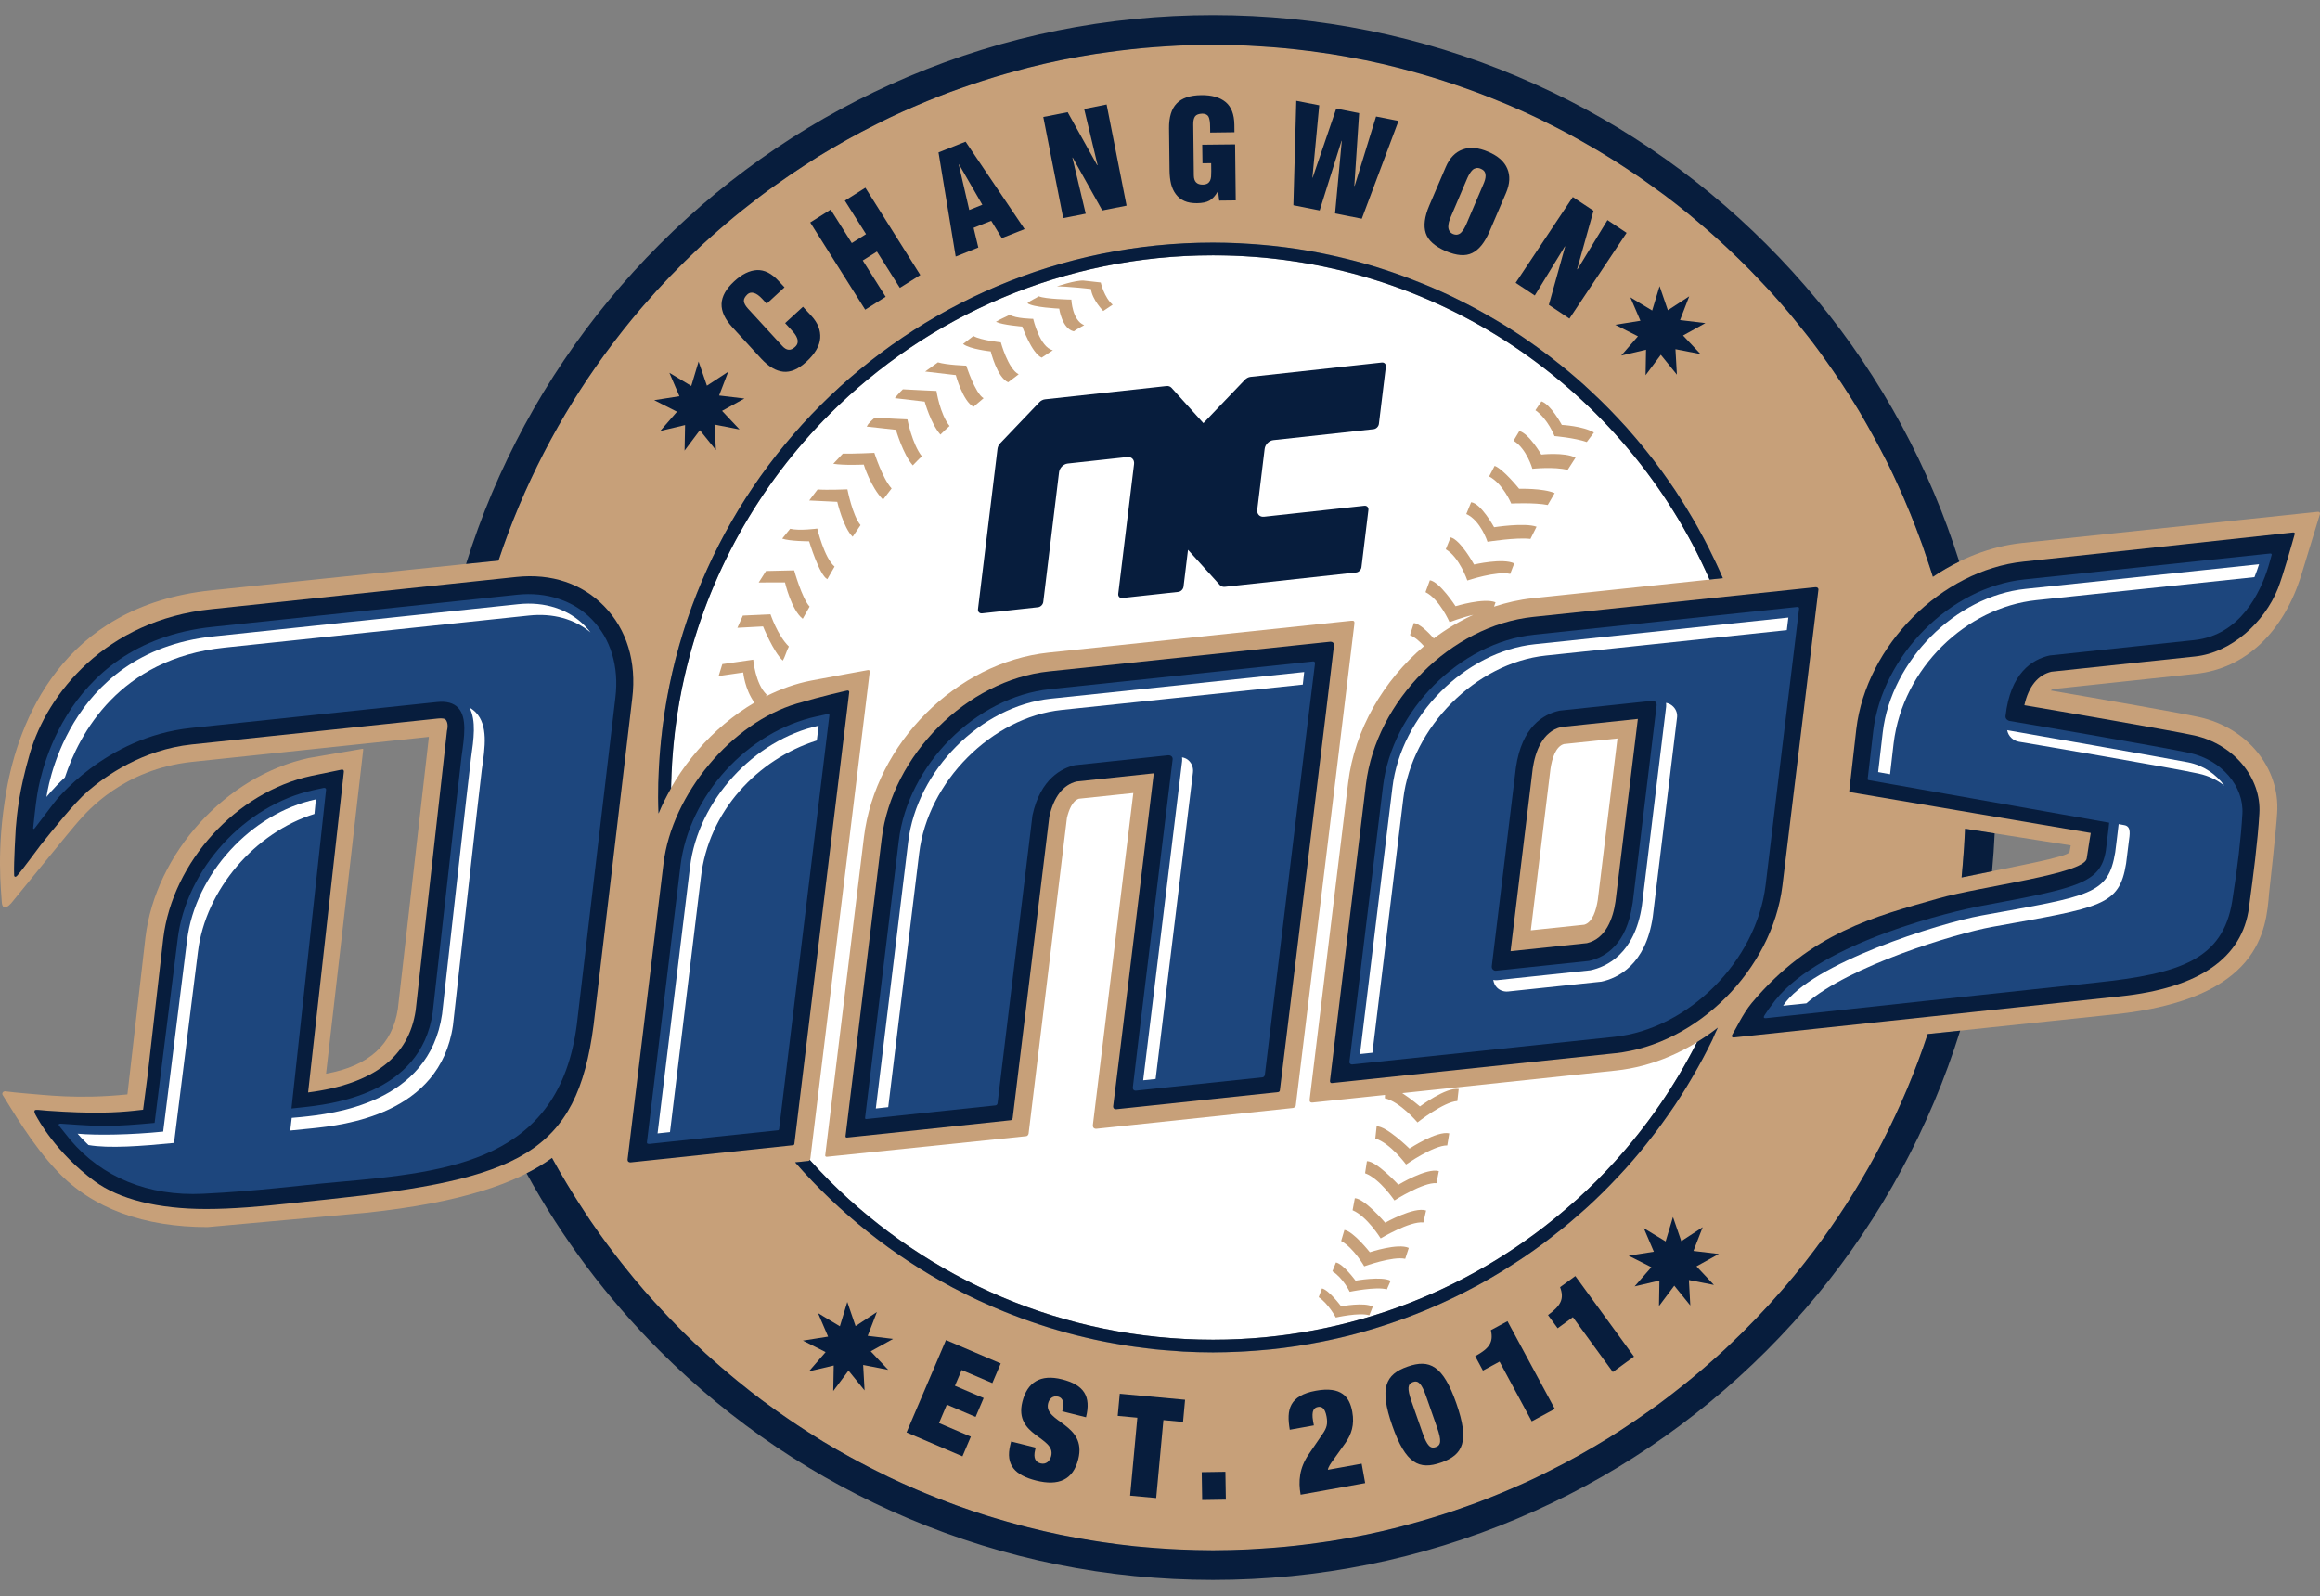 

<svg width="100%" height="100%" viewBox="0 0 1000 688" version="1.1" xmlns="http://www.w3.org/2000/svg" xmlns:xlink="http://www.w3.org/1999/xlink" xml:space="preserve" style="fill-rule:evenodd;clip-rule:evenodd;stroke-linejoin:round;stroke-miterlimit:2">
    <rect x="0" y="0" width="1000" height="688" fill="#808080" stroke="none"/>
    <rect id="Page-1" x="0" y="0" width="1000" height="687.588" style="fill:none"></rect>
    <g id="Page-11">
        <g id="Layer-1">
            <g transform="matrix(0,-1,-1,0,522.87,110.067)">
                <path d="M-233.724,-233.718C-362.804,-233.718 -467.448,-129.079 -467.448,-0.002C-467.448,129.077 -362.804,233.724 -233.724,233.724C-104.638,233.724 0.006,129.077 0.006,-0.002C0.006,-129.079 -104.638,-233.718 -233.724,-233.718" style="fill:white;fill-rule:nonzero"></path>
            </g>
            <g transform="matrix(1,0,0,1,632.468,231.656)">
                <path d="M0,18.579C0,18.579 12.741,14.346 18.483,15.741L20.213,11.208C15.279,8.808 2.901,11.695 2.901,11.695C2.901,11.695 -2.988,0.944 -7.216,0L-9.293,5.129C-3.4,8.514 0,18.579 0,18.579" style="fill:rgb(199,160,121);fill-rule:nonzero"></path>
            </g>
            <g transform="matrix(1,0,0,1,584.28,549.007)">
                <path d="M0,3.049C0,3.049 -5.192,-4.125 -8.448,-4.792L-9.976,-1.004C-5.409,1.852 -2.499,7.841 -2.499,7.841C-2.499,7.841 8.956,5.472 13.505,6.813L15.138,3.109C11.259,1.016 0,3.049 0,3.049" style="fill:rgb(199,160,121);fill-rule:nonzero"></path>
            </g>
            <g transform="matrix(1,0,0,1,607.544,492.184)">
                <path d="M0,2.947C0,2.947 -9.999,-6.854 -14.175,-6.638L-14.746,-1.401C-8.244,0.59 -1.474,9.801 -1.474,9.801C-1.474,9.801 10.394,1.486 16.277,1.582L17.137,-3.614C11.779,-4.846 0,2.947 0,2.947" style="fill:rgb(199,160,121);fill-rule:nonzero"></path>
            </g>
            <g transform="matrix(1,0,0,1,641.156,216.496)">
                <path d="M0,17.053C0,17.053 12.688,15.051 18.521,15.826L21.153,10.565C15.997,8.707 2.845,10.782 2.845,10.782C2.845,10.782 -2.771,0.499 -7.05,0L-9.134,5.094C-2.946,7.865 0,17.053 0,17.053" style="fill:rgb(199,160,121);fill-rule:nonzero"></path>
            </g>
            <g transform="matrix(1,0,0,1,651.394,201.434)">
                <path d="M0,15.628C0,15.628 10.012,15.129 15.738,16.253L18.722,11.131C13.742,8.954 3.409,9.273 3.409,9.273C3.409,9.273 -3.259,0.945 -7.149,-0.625L-9.536,3.945C-3.578,7.042 0,15.628 0,15.628" style="fill:rgb(199,160,121);fill-rule:nonzero"></path>
            </g>
            <g transform="matrix(1,0,0,1,660.51,186.311)">
                <path d="M0,15.766C0,15.766 9.578,14.756 15.186,16.271L18.598,10.968C13.814,8.515 3.833,9.645 3.833,9.645C3.833,9.645 -1.488,0.524 -5.622,-0.505L-8.115,3.674C-2.421,7.156 0,15.766 0,15.766" style="fill:rgb(199,160,121);fill-rule:nonzero"></path>
            </g>
            <g transform="matrix(1,0,0,1,670.046,175.579)">
                <path d="M0,12.416C0,12.416 8.447,13.107 13.908,14.972L16.995,10.876C12.384,8.075 3.153,7.593 3.153,7.593C3.153,7.593 -1.594,-1.251 -5.64,-2.556L-8.234,1.268C-2.793,5.08 0,12.416 0,12.416" style="fill:rgb(199,160,121);fill-rule:nonzero"></path>
            </g>
            <g transform="matrix(1,0,0,1,578.086,560.221)">
                <path d="M0,2.923C0,2.923 -5.261,-4.142 -8.273,-4.816L-9.678,-1.046C-5.45,1.817 -2.314,7.739 -2.314,7.739C-2.314,7.739 7.898,5.43 12.132,6.783L13.626,3.067C10.054,0.98 0,2.923 0,2.923" style="fill:rgb(199,160,121);fill-rule:nonzero"></path>
            </g>
            <g transform="matrix(1,0,0,1,590.437,536.284)">
                <path d="M0,3.518C0,3.518 -7.165,-5.55 -10.953,-6.079L-12.352,-1.316C-6.846,1.744 -2.411,9.597 -2.411,9.597C-2.411,9.597 9.934,5.129 15.261,6.368L16.797,1.671C12.17,-0.493 0,3.518 0,3.518" style="fill:rgb(199,160,121);fill-rule:nonzero"></path>
            </g>
            <g transform="matrix(1,0,0,1,597.055,523.285)">
                <path d="M0,3.799C0,3.799 -8.915,-6.646 -13.075,-6.765L-14.044,-1.565C-7.781,1.07 -1.939,10.564 -1.939,10.564C-1.939,10.564 10.619,3.029 16.476,3.685L17.639,-1.462C12.435,-3.212 0,3.799 0,3.799" style="fill:rgb(199,160,121);fill-rule:nonzero"></path>
            </g>
            <g transform="matrix(1,0,0,1,602.761,507.295)">
                <path d="M0,3.41C0,3.41 -9.414,-6.782 -13.571,-6.752L-14.371,-1.539C-8.006,0.8 -1.711,10.192 -1.711,10.192C-1.711,10.192 10.547,2.315 16.418,2.724L17.432,-2.471C12.164,-3.98 0,3.41 0,3.41" style="fill:rgb(199,160,121);fill-rule:nonzero"></path>
            </g>
            <g transform="matrix(1,0,0,1,419.633,156.192)">
                <path d="M0,19.164L4.323,15.472C0.701,13.404 -3.135,1.425 -3.135,1.425C-3.135,1.425 -11.515,1.173 -15.342,0L-20.858,3.957L-7.651,5.502C-7.651,5.502 -4.576,16.855 0,19.164" style="fill:rgb(199,160,121);fill-rule:nonzero"></path>
            </g>
            <g transform="matrix(1,0,0,1,434.551,144.846)">
                <path d="M0,19.939L4.537,16.5C-0.06,14.184 -3.157,2.724 -3.157,2.724C-3.157,2.724 -11.767,1.876 -14.978,0L-19.434,3.428C-16.509,5.707 -7.51,6.638 -7.51,6.638C-7.51,6.638 -4.753,17.937 0,19.939" style="fill:rgb(199,160,121);fill-rule:nonzero"></path>
            </g>
            <g transform="matrix(1,0,0,1,405.352,167.816)">
                <path d="M0,19.53C1.191,18.34 2.585,17.01 3.947,15.826C-0.241,10.595 -1.702,0.703 -1.702,0.703C-1.702,0.703 -11.484,0.282 -16.178,0C-17.618,1.292 -19.653,3.812 -19.653,3.812L-6.78,5.321C-6.78,5.321 -4.197,14.774 0,19.53" style="fill:rgb(199,160,121);fill-rule:nonzero"></path>
            </g>
            <g transform="matrix(1,0,0,1,393.453,180.058)">
                <path d="M0,20.558C1.169,19.374 2.531,17.859 3.917,16.662C-0.283,11.406 -2.339,0.715 -2.339,0.715C-2.339,0.715 -11.743,0.307 -16.392,0C-17.876,1.305 -19.139,2.375 -19.882,3.836L-7.264,5.225C-7.264,5.225 -4.222,15.826 0,20.558" style="fill:rgb(199,160,121);fill-rule:nonzero"></path>
            </g>
            <g transform="matrix(1,0,0,1,448.997,135.694)">
                <path d="M0,18.478L4.841,15.291C-0.812,14.13 -3.656,1.762 -3.656,1.762C-3.656,1.762 -11.241,1.672 -13.775,0C-15.724,1.052 -17.769,1.78 -19.725,3.048C-16.848,4.432 -8.36,5.087 -8.36,5.087C-8.36,5.087 -4.329,16.554 0,18.478" style="fill:rgb(199,160,121);fill-rule:nonzero"></path>
            </g>
            <g transform="matrix(1,0,0,1,384.316,200.046)">
                <path d="M0,10.516C-3.954,6.204 -7.438,-4.829 -7.438,-4.829C-7.438,-4.829 -16.322,-4.39 -21.019,-4.505L-25.146,-0.127C-20.486,0.643 -11.999,0.228 -11.999,0.228C-11.999,0.228 -9.104,9.806 -3.707,15.345L0,10.516Z" style="fill:rgb(199,160,121);fill-rule:nonzero"></path>
            </g>
            <g transform="matrix(1,0,0,1,462.852,127.722)">
                <path d="M0,15.104C1.235,14.196 4.476,12.447 4.476,12.447C-0.704,10.438 -1.056,1.431 -1.056,1.431C-1.056,1.431 -12.433,1.244 -15.084,0C-16.704,1.07 -18.439,1.647 -19.99,2.964C-17.82,4.804 -6.299,5.321 -6.299,5.321C-6.299,5.321 -5.1,14.028 0,15.104" style="fill:rgb(199,160,121);fill-rule:nonzero"></path>
            </g>
            <g transform="matrix(1,0,0,1,352.417,231.343)">
                <path d="M0,-20.354C-1.332,-18.544 -2.336,-17.396 -3.614,-15.598L8.472,-15.015C8.472,-15.015 11.034,-3.902 15.11,0.048L18.508,-4.979C15.054,-9.044 12.844,-20.402 12.844,-20.402C12.844,-20.402 4.062,-20.035 0,-20.354" style="fill:rgb(199,160,121);fill-rule:nonzero"></path>
            </g>
            <g transform="matrix(1,0,0,1,352.276,249.683)">
                <path d="M0,-21.827C0,-21.827 -7.687,-20.763 -11.695,-21.731L-15.123,-17.498C-11.954,-16.349 -3.512,-16.332 -3.512,-16.332C-3.512,-16.332 0.872,-1.786 4.323,0L7.459,-5.454C3.027,-9.104 0,-21.827 0,-21.827" style="fill:rgb(199,160,121);fill-rule:nonzero"></path>
            </g>
            <g transform="matrix(1,0,0,1,330.181,266.47)">
                <path d="M0,-20.329L-3.145,-15.387L8.175,-15.398C8.175,-15.398 10.904,-3.493 15.826,0.283L18.793,-4.972C15.525,-8.454 12.128,-20.612 12.128,-20.612L0,-20.329Z" style="fill:rgb(199,160,121);fill-rule:nonzero"></path>
            </g>
            <g transform="matrix(1,0,0,1,320.193,284.197)">
                <path d="M0,-18.827L-2.342,-13.559L8.716,-14.149C8.716,-14.149 13.114,-3.253 17.209,0.559C18.307,-1.251 18.851,-3.722 19.837,-5.496C15,-10.186 11.915,-19.386 11.915,-19.386L0,-18.827Z" style="fill:rgb(199,160,121);fill-rule:nonzero"></path>
            </g>
            <g transform="matrix(1,0,0,1,470.238,130.247)">
                <path d="M0,-5.682C0.531,-1.004 5.3,3.824 5.3,3.824L9.358,1.1C5.697,-1.978 4.218,-8.478 4.218,-8.478L-3.145,-9.302C-6.84,-9.506 -14.678,-6.777 -14.678,-6.777C-11.004,-6.903 0,-5.682 0,-5.682" style="fill:rgb(199,160,121);fill-rule:nonzero"></path>
            </g>
            <g transform="matrix(1,0,0,1,892.556,323.16)">
                <path d="M0,41.267L-0.526,44.117C-0.926,46.198 -23.989,50.305 -47.046,55.091C-46.315,48.152 -45.837,41.141 -45.549,34.088C-21.905,37.809 0,41.267 0,41.267M-195.38,-4.822L-203.854,64.814C-204.544,69.083 -206.043,74.411 -209.675,75.457L-232.717,77.886L-224.245,8.268C-223.602,3.927 -222.047,-1.371 -218.454,-2.411L-195.38,-4.822ZM-369.695,259.82C-441.562,259.814 -505.979,228.083 -549.826,177.9C-547.198,177.635 -545.238,177.418 -544.221,177.316C-543.659,177.268 -543.344,176.848 -543.25,176.096C-541.221,159.458 -517.689,-33.42 -517.644,-33.799C-517.635,-34.208 -518.119,-34.364 -518.48,-34.297C-518.829,-34.243 -531.282,-31.983 -542.922,-29.782C-549.534,-28.507 -556.061,-26.18 -562.333,-23.03C-562.266,-23.3 -562.204,-23.565 -562.143,-23.769C-566.996,-28.393 -567.882,-38.796 -567.882,-38.796L-581.21,-36.878L-582.806,-31.742L-572.197,-33.281C-572.197,-33.281 -571.565,-26.084 -567.371,-20.269C-585.356,-9.681 -600.665,7.799 -608.705,27.534C-608.771,25.23 -608.879,22.94 -608.879,20.619C-608.879,-111.492 -501.791,-218.553 -369.695,-218.577C-271.176,-218.577 -186.604,-159.006 -149.949,-73.929C-187.193,-70.003 -232.053,-65.259 -232.053,-65.259C-237.684,-64.669 -243.197,-63.388 -248.567,-61.639L-247.927,-63.514C-252.956,-65.571 -265.16,-61.831 -265.16,-61.831C-265.16,-61.831 -271.996,-72.378 -276.235,-73.033L-278.115,-67.886C-272.074,-64.898 -267.752,-54.952 -267.752,-54.952C-267.752,-54.952 -262.679,-56.93 -257.512,-58.109C-263.509,-55.361 -269.216,-51.958 -274.531,-47.953C-277.162,-50.9 -280.728,-54.363 -283.153,-54.573L-284.798,-49.372C-282.604,-48.452 -280.532,-46.6 -278.762,-44.609C-296.229,-29.836 -308.667,-8.694 -311.453,14.239C-311.453,14.239 -327.905,149.41 -327.998,150.391C-328.112,151.371 -328.17,152.2 -326.811,152.122C-326.402,152.092 -313.314,150.715 -295.576,148.845L-295.648,150.276C-289.044,151.822 -281.575,160.697 -281.575,160.697C-281.575,160.697 -270.265,151.797 -264.394,151.467L-263.801,146.271C-269.216,145.382 -280.514,153.8 -280.514,153.8C-280.514,153.8 -284.232,150.601 -288.139,148.058C-249.583,143.998 -196.086,138.329 -196.086,138.329C-180.092,136.651 -164.908,129.898 -152.116,119.85C-153.078,121.811 -153.854,123.573 -154.47,125.07C-193.251,204.838 -275.045,259.814 -369.695,259.82M106.453,-102.527C105.29,-102.395 -20.722,-89.124 -20.722,-89.124C-34.565,-87.669 -47.794,-82.396 -59.412,-74.512C-100.074,-207.296 -223.589,-303.865 -369.711,-303.865C-513.222,-303.865 -634.888,-210.658 -677.694,-81.499C-712.798,-77.946 -801.667,-68.65 -801.667,-68.65C-866.342,-61.831 -884.661,-11.545 -889.801,17.859C-894.242,43.059 -892.038,60.839 -891.773,65.824C-891.741,66.672 -891.416,67.706 -890.86,67.881C-890.093,68.121 -889.059,67.724 -887.727,66.197C-886.296,64.556 -862.181,34.695 -858.618,30.75C-855.064,26.812 -839.656,8.389 -809.585,5.238L-707.693,-5.508C-707.9,-3.349 -721.068,111.769 -721.068,111.769C-723.351,126.934 -733.353,136.338 -752.018,139.681C-752.018,139.681 -736.017,0.331 -736.002,0.102C-735.936,-0.132 -736.002,-0.421 -736.383,-0.349C-736.789,-0.271 -759.452,3.596 -759.452,3.596C-795.169,11.287 -825.451,44.562 -829.864,80.941L-837.636,148.604C-859.114,150.793 -873.182,148.815 -882,148.142C-884.982,147.932 -887.781,147.558 -890.171,147.276C-891.163,147.156 -891.924,148.088 -891.371,148.912C-887.739,154.557 -879.056,169.902 -867.83,181.754C-852.671,197.833 -830.543,205.812 -803.085,205.812L-734.793,199.642C-693.989,195.337 -669.565,186.932 -654.619,176C-599.559,276.771 -492.622,345.132 -369.711,345.132C-226.118,345.132 -104.412,251.835 -61.651,122.592C-20.352,118.251 18.878,114.108 18.878,114.108C81.803,107.476 84.208,77.814 85.507,61.886C85.637,60.389 88.601,34.466 88.985,27.191C90.228,7.901 76.088,-9.446 55.467,-14.004C47.105,-15.862 13.117,-21.773 -8.674,-25.513C-8.151,-25.909 -7.648,-26.09 -7.354,-26.162L53.924,-32.698C75.243,-34.941 91.826,-50.593 99.496,-75.655L107.434,-101.595C107.434,-101.595 107.599,-102.671 106.453,-102.527" style="fill:rgb(199,160,121);fill-rule:nonzero"></path>
            </g>
            <g transform="matrix(1,0,0,1,582.497,498.589)">
                <path d="M0,-231C-0.975,-230.904 -130.659,-217.254 -130.659,-217.254C-170.29,-213.04 -205.166,-178.116 -210.108,-137.703C-210.108,-137.703 -226.758,-0.818 -226.806,-0.505C-226.839,-0.193 -226.523,0.126 -226.084,0.066C-225.729,0.03 -149.26,-7.89 -140.135,-8.81C-139.57,-8.869 -139.233,-9.488 -139.146,-9.874C-139.089,-10.271 -122.613,-145.995 -122.613,-145.995C-121.841,-149.236 -120.329,-153.36 -117.448,-154.275L-94.001,-156.74C-94.001,-156.74 -111.146,-15.808 -111.417,-13.746C-111.57,-12.604 -110.993,-11.906 -109.848,-12.008C-97.468,-13.319 -25.594,-20.896 -25.233,-20.943C-24.864,-20.967 -24.013,-21.376 -23.971,-22.026C-22.095,-37.172 1.224,-228.559 1.283,-229.629C1.437,-230.742 1.076,-231.126 0,-231" style="fill:rgb(199,160,121);fill-rule:nonzero"></path>
            </g>
            <g transform="matrix(1,0,0,1,260.466,506.887)">
                <path d="M0,-245.504C-9.446,-255.251 -22.68,-259.796 -37.957,-258.168L-169.247,-244.29C-215.056,-239.491 -240.061,-207.815 -247.571,-182.146C-252.237,-166.091 -253.133,-156.29 -253.678,-149.754C-253.678,-149.754 -254.585,-134.769 -254.377,-130.097C-254.377,-129.441 -254.411,-129.148 -254.032,-128.961C-253.815,-128.865 -253.497,-128.937 -253.043,-129.424C-250.602,-132.142 -244.457,-140.668 -242.983,-142.538C-237.956,-148.768 -228.708,-160.552 -222.603,-165.82C-214.981,-172.38 -199.085,-183.739 -177.755,-185.976L-71.74,-197.136C-69.852,-197.376 -68.631,-197.004 -68.497,-196.775C-66.867,-195.104 -67.799,-191.934 -67.799,-191.934L-81.304,-71.291C-84.229,-51.472 -99.271,-39.608 -127.664,-35.958C-127.664,-35.958 -112.313,-173.673 -112.252,-174.214C-112.205,-174.882 -112.574,-175.254 -113.29,-175.104C-114.023,-174.972 -126.215,-172.441 -126.215,-172.441C-158.619,-165.478 -186.047,-135.353 -190.087,-102.414L-196.833,-43.409L-198.782,-28.508L-202.63,-28.075C-210.408,-27.264 -220.272,-26.686 -239.971,-28.075C-243.392,-28.316 -245.112,-28.712 -245.509,-28.201C-245.794,-27.696 -245.632,-27.077 -244.649,-25.424C-244.249,-24.72 -236.48,-10.031 -219.635,2.338C-209.157,9.999 -192.568,14.292 -171.598,14.292C-160.08,14.292 -147.882,13.185 -136.358,11.954L-118.744,10.095C-36.763,1.442 -11.788,-9.442 -4.605,-65.043L12.063,-205.927C13.978,-221.525 9.699,-235.565 0,-245.504" style="fill:rgb(7,29,61);fill-rule:nonzero"></path>
            </g>
            <g transform="matrix(1,0,0,1,222.913,514.403)">
                <path d="M0,-258.022L-131.311,-244.162C-198.292,-237.115 -206.518,-173.865 -206.951,-171.309C-207.429,-168.754 -208.514,-158.532 -208.583,-157.768C-208.725,-157.041 -208.427,-156.74 -207.85,-157.485C-207.249,-158.292 -199.604,-168.339 -199.604,-168.339C-199.432,-168.615 -177.77,-196.678 -140.619,-200.586L-34.56,-211.765C-30.521,-212.192 -27.434,-211.404 -25.456,-209.299C-21.499,-205.126 -22.753,-196.882 -23.985,-188.157C-24.307,-186.041 -36.417,-77.844 -36.417,-77.844C-41.507,-42.428 -80.669,-38.285 -93.573,-36.943L-97.284,-36.541C-97.284,-36.541 -82.389,-173.438 -82.362,-174.033C-82.33,-174.635 -82.903,-174.863 -83.481,-174.737C-84.022,-174.61 -87.669,-173.835 -87.669,-173.835C-117.448,-167.401 -142.669,-139.771 -146.334,-109.556L-156.273,-30.342C-163.567,-29.656 -171.61,-29.007 -178.498,-29.007C-182.671,-29.007 -195.707,-29.909 -196.699,-30.005C-197.63,-30.095 -197.886,-29.584 -197.309,-28.916C-196.735,-28.225 -192.604,-23.036 -192.604,-23.036C-179.057,-6.963 -159.003,1.359 -135.354,0.186C-111.727,-0.95 -94.448,-3.367 -77.534,-4.847C-28.345,-9.212 18.057,-14.161 25.712,-72.697L42.341,-213.712C43.97,-227.038 40.335,-239.033 32.196,-247.392C24.343,-255.491 12.654,-259.381 0,-258.022" style="fill:rgb(29,70,125);fill-rule:nonzero"></path>
            </g>
            <g transform="matrix(1,0,0,1,884.209,387.253)">
                <path d="M0,-97.693L61.997,-104.271C77.559,-105.918 91.804,-118.912 97.636,-133.5C99.873,-139.146 103.974,-153.727 104.912,-157.089C105.025,-157.551 104.671,-157.738 104.13,-157.714C103.583,-157.599 -12.068,-145.153 -12.068,-145.153C-47.379,-141.425 -79.711,-109.081 -84.066,-73.069C-84.066,-73.069 -87.091,-46.486 -87.124,-46.215C-87.124,-45.963 -87.022,-45.818 -86.842,-45.795C-86.722,-45.77 16.987,-28.176 16.987,-28.176C16.987,-28.176 16.218,-23.823 15.229,-17.143C14.176,-10.499 -30.623,-5.147 -48.731,0.042C-76.108,7.865 -103.618,14.672 -129.131,45.091C-133.012,49.769 -135.985,56.336 -137.579,58.837C-137.904,59.378 -137.699,60.045 -136.908,59.985C-136.052,59.919 29.611,42.259 29.611,42.259C63.623,38.682 82.339,25.765 85.198,3.897L85.531,1.233C86.782,-7.907 89.028,-24.96 89.659,-36.565C90.606,-51.952 78.593,-66.419 61.721,-70.195C51.522,-72.426 2.946,-80.772 -11.644,-83.249C-9.81,-91.403 -5.806,-96.274 0,-97.693" style="fill:rgb(7,29,61);fill-rule:nonzero"></path>
            </g>
            <g transform="matrix(1,0,0,1,883.512,395.009)">
                <path d="M0,-112.454L62.321,-119.08C82.261,-121.209 90.813,-139.747 94.175,-150.577C94.175,-150.577 95.594,-155.374 95.663,-155.832C95.757,-156.295 95.423,-156.439 94.782,-156.385C94.163,-156.33 -10.946,-145.231 -10.946,-145.231C-42.917,-141.881 -72.077,-112.575 -76.067,-79.882C-76.067,-79.882 -78.472,-59.426 -78.486,-59.185C-78.486,-58.951 -78.376,-58.782 -78.168,-58.734C-77.943,-58.723 25.615,-40.353 25.615,-40.353C25.57,-39.721 25.469,-38.868 25.401,-38.308L24.176,-28.254C21.869,-14.106 11.776,-12.194 -30.203,-4.366C-40.095,-2.519 -98.219,10.631 -118.434,36.33C-120.593,39.157 -122.126,41.327 -122.946,42.662C-123.506,43.564 -123.28,43.985 -122.352,43.913C-111.567,42.698 4.236,30.233 19.921,28.574C56.492,24.726 74.612,18.514 78.653,-6.542C80.953,-20.991 82.432,-33.63 83.036,-44.087C83.761,-56.083 74.089,-67.345 60.493,-70.381C48.811,-72.967 -16.68,-84.133 -17.312,-84.211C-17.876,-84.295 -19.172,-84.975 -19.069,-86.274C-17.008,-104.842 -7.63,-110.777 0,-112.454" style="fill:rgb(29,70,125);fill-rule:nonzero"></path>
            </g>
            <g transform="matrix(1,0,0,1,877.682,318.255)">
                <path d="M0,-59.523L94.067,-69.462C94.87,-71.47 95.556,-73.389 96.052,-75.024L-4.642,-64.393C-34.839,-61.231 -62.426,-33.517 -66.136,-2.676L-68.136,14.575L-63.003,15.501L-61.467,2.17C-57.447,-30.42 -30.16,-56.348 0,-59.523" style="fill:white;fill-rule:nonzero"></path>
            </g>
            <g transform="matrix(1,0,0,1,870.196,333.695)">
                <path d="M0,-13.956C6.807,-12.832 66.765,-2.592 77.621,-0.181C81.797,0.734 85.543,2.561 88.583,4.985C85.128,0.15 79.627,-3.77 72.943,-5.081C61.516,-7.276 2.11,-17.678 -4.702,-18.869C-4.831,-18.869 -4.961,-18.923 -5.027,-18.941C-4.598,-16.289 -2.366,-14.377 0,-13.956" style="fill:white;fill-rule:nonzero"></path>
            </g>
            <g transform="matrix(1,0,0,1,916.421,416.53)">
                <path d="M0,-44.25L1.154,-53.552C1.548,-56.679 2.345,-60.226 -0.688,-60.81L-3.211,-61.272C-3.28,-60.334 -4.685,-49.132 -4.685,-49.132C-7.682,-30.847 -15.201,-30.378 -62.372,-21.863C-80.451,-18.563 -136.014,-1.233 -147.828,17.022C-144.435,16.655 -141.085,16.342 -137.82,15.994C-119.649,-0.013 -73.812,-14.064 -57.68,-16.975C-10.457,-25.465 -2.974,-26.007 0,-44.25" style="fill:white;fill-rule:nonzero"></path>
            </g>
            <g transform="matrix(1,0,0,1,343.428,495.317)">
                <path d="M0,-192.011C-27.864,-183.791 -53.759,-153.234 -57.445,-122.976C-57.445,-122.976 -72.829,3.398 -72.922,4.463C-72.967,5.539 -72.255,5.785 -71.584,5.755C-70.974,5.659 -7.513,-1.015 -1.539,-1.646C-1.266,-1.707 -1.079,-1.887 -1.034,-2.2C0.349,-13.336 22.609,-196.593 22.63,-197.032C22.645,-197.368 22.26,-197.796 21.728,-197.639C21.238,-197.537 11.066,-195.282 0,-192.011" style="fill:rgb(7,29,61);fill-rule:nonzero"></path>
            </g>
            <g transform="matrix(1,0,0,1,351.933,492.024)">
                <path d="M0,-183.168C-29.739,-176.752 -54.925,-149.134 -58.617,-118.877C-58.617,-118.877 -72.97,-0.657 -73.051,0.035C-73.217,0.769 -72.991,1.16 -71.903,1.069C-70.916,0.925 -21.544,-4.282 -16.562,-4.788C-16.276,-4.835 -16.163,-4.992 -16.123,-5.262C-14.917,-15.052 5.533,-183.27 5.56,-183.631C5.64,-183.992 5.352,-184.328 4.892,-184.232C4.429,-184.118 0,-183.168 0,-183.168" style="fill:rgb(29,70,125);fill-rule:nonzero"></path>
            </g>
            <g transform="matrix(1,0,0,1,352.074,482.227)">
                <path d="M0,-163.023L0.782,-169.385C-27.101,-163.317 -51.176,-137.125 -54.643,-108.588L-68.644,6.362L-63.284,5.797L-49.983,-103.747C-46.813,-132.525 -25.477,-155.002 0,-163.023" style="fill:white;fill-rule:nonzero"></path>
            </g>
            <g transform="matrix(1,0,0,1,452.127,477.573)">
                <path d="M0,-188.151C-35.359,-184.417 -67.682,-152.049 -72.089,-115.977C-72.089,-115.977 -87.627,11.732 -87.66,12.111C-87.72,12.55 -87.54,12.868 -87.041,12.814C-86.551,12.76 -24.154,6.206 -16.506,5.34C-15.991,5.334 -15.691,4.805 -15.631,4.408C-15.598,4.059 0.168,-125.508 0.168,-125.508C2.104,-134.161 6.157,-139.266 11.894,-140.685L45.19,-144.22C45.19,-144.22 28.021,-2.326 27.735,-1.112C27.482,0.049 28.071,0.704 29.133,0.583C39.677,-0.528 98.33,-6.752 98.728,-6.782C99.115,-6.782 99.521,-7.101 99.545,-7.582C101.146,-20.443 122.875,-198.289 122.875,-199.431C122.947,-200.64 121.922,-201.019 121.17,-200.935C120.397,-200.82 0,-188.151 0,-188.151" style="fill:rgb(7,29,61);fill-rule:nonzero"></path>
            </g>
            <g transform="matrix(1,0,0,1,452.503,470.46)">
                <path d="M0,-173.378C-31.914,-169.993 -61.14,-140.698 -65.087,-108.059C-65.087,-108.059 -79.542,10.625 -79.6,11.208C-79.654,11.755 -79.564,11.996 -79.092,11.942C-78.616,11.888 -30.152,6.765 -23.448,6.061C-22.907,6.001 -22.612,5.622 -22.522,5.141C-22.501,4.852 -7.469,-119.02 -7.469,-119.02C-3.996,-134.949 5.384,-139.387 10.793,-140.607L51.025,-144.888C51.426,-144.888 51.97,-144.888 52.502,-144.407C52.896,-144.01 53.028,-143.475 52.917,-142.862C52.917,-142.862 35.795,-2.886 35.795,-1.834C35.717,-0.812 36.174,-0.21 37.311,-0.342C46.777,-1.329 91.177,-6.037 91.607,-6.049C92.362,-6.097 92.65,-6.813 92.702,-7.221C94.046,-18.303 114.162,-184.069 114.327,-184.586C114.337,-185.103 113.925,-185.374 113.482,-185.338C112.975,-185.277 0,-173.378 0,-173.378" style="fill:rgb(29,70,125);fill-rule:nonzero"></path>
            </g>
            <g transform="matrix(1,0,0,1,457.65,461.507)">
                <path d="M0,-155.465L103.892,-166.39L104.505,-171.814L-4.693,-160.324C-34.912,-157.131 -62.427,-129.483 -66.188,-98.606L-80.139,16.349L-74.792,15.772L-61.45,-93.723C-57.737,-124.583 -30.165,-152.284 0,-155.465" style="fill:white;fill-rule:nonzero"></path>
            </g>
            <g transform="matrix(1,0,0,1,512.617,464.073)">
                <path d="M0,-135.994C-0.79,-136.872 -1.931,-137.425 -3.12,-137.612C-3.052,-137.088 -3.033,-136.523 -3.09,-135.97L-19.875,1.618L-14.509,1.047L1.588,-131.057C1.828,-132.946 1.224,-134.713 0,-135.994" style="fill:white;fill-rule:nonzero"></path>
            </g>
            <g transform="matrix(1,0,0,1,75.012,347.049)">
                <path d="M0,145.641L10.318,63.185C13.602,36.434 34.906,11.805 60.521,3.831C60.969,-0.45 61.11,-2.459 61.11,-2.459C33.204,3.549 9.131,29.771 5.611,58.296L-4.677,140.765C-18.559,142.171 -33.167,142.424 -41.57,141.666C-39.842,143.723 -37.148,146.272 -36.889,146.549C-28.104,148.1 -13.833,147.012 0,145.641" style="fill:white;fill-rule:nonzero"></path>
            </g>
            <g transform="matrix(1,0,0,1,96.728,323.643)">
                <path d="M0,-44.461L131.329,-58.297C141.632,-59.385 150.901,-56.799 157.819,-51.015C157.1,-51.965 156.298,-52.903 155.441,-53.775C148.367,-61.033 138.13,-64.381 126.672,-63.179L-4.702,-49.307C-69.176,-42.506 -76.683,19.92 -76.683,19.92C-76.683,19.92 -73.959,16.33 -68.752,11.472C-62.547,-7.319 -45.419,-39.669 0,-44.461" style="fill:white;fill-rule:nonzero"></path>
            </g>
            <g transform="matrix(1,0,0,1,134.486,305.951)">
                <path d="M0,180.473C13.336,179.06 55.181,174.677 60.761,136.074C60.761,136.074 72.85,27.846 73.199,25.813C74.63,16.055 75.935,6.795 70.652,1.208C69.82,0.355 68.891,-0.36 67.871,-0.932C70.856,4.732 69.708,12.603 68.533,20.901C68.163,22.994 56.068,131.209 56.068,131.209C50.512,169.83 8.691,174.202 -4.714,175.59L-8.743,175.946L-9.389,181.405L0,180.473Z" style="fill:white;fill-rule:nonzero"></path>
            </g>
            <g transform="matrix(1,0,0,1,684.035,313.444)">
                <path d="M0,93.123L-32.931,96.598L-23.36,17.75C-22.291,10.715 -19.277,1.894 -11.037,-0.054L21.94,-3.529L12.287,75.252C11.263,82.335 8.21,91.169 0,93.123M-23.231,-47.496C-58.548,-43.78 -90.893,-11.413 -95.275,24.671C-95.275,24.671 -110.727,151.815 -110.762,152.374C-110.831,152.928 -110.618,153.535 -109.849,153.433C-109.09,153.361 12.245,140.571 12.245,140.571C47.49,136.831 79.837,104.457 84.247,68.392C84.247,68.392 99.671,-58.518 99.767,-59.252C99.818,-60.045 99.061,-60.412 98.432,-60.315C97.72,-60.268 -23.231,-47.496 -23.231,-47.496" style="fill:rgb(7,29,61);fill-rule:nonzero"></path>
            </g>
            <g transform="matrix(1,0,0,1,703.745,331.362)">
                <path d="M0,57.785L-0.12,58.416C-2.609,75.661 -11.644,81.247 -18.833,82.859L-58.807,87.074C-59.228,87.128 -59.735,87.11 -60.276,86.563C-60.664,86.196 -60.803,85.655 -60.725,85.023L-50.328,-0.529C-47.781,-17.948 -38.654,-23.468 -31.564,-25.002L-31.021,-25.068L8.355,-29.241C8.96,-29.289 9.477,-29.109 9.861,-28.754C10.234,-28.363 10.391,-27.81 10.304,-27.166L0,57.785ZM70.887,-69.708C70.472,-69.66 -42.544,-57.755 -42.544,-57.755C-74.446,-54.381 -103.729,-25.056 -107.62,7.577C-107.62,7.577 -122.048,125.785 -122.09,126.405C-122.168,127.06 -121.488,127.553 -120.927,127.493C-120.385,127.457 -7.913,115.599 -7.913,115.599C24.022,112.214 53.281,82.925 57.285,50.25C57.285,50.25 71.608,-68.482 71.729,-69.017C71.789,-69.558 71.308,-69.768 70.887,-69.708" style="fill:rgb(29,70,125);fill-rule:nonzero"></path>
            </g>
            <g transform="matrix(1,0,0,1,718.155,425.922)">
                <path d="M0,-121.27L-10.43,-35.567C-13.478,-14.774 -25.639,-9.152 -32.629,-7.655L-72.829,-3.392C-73.388,-3.332 -73.968,-3.38 -74.51,-3.518C-74.312,-2.279 -73.803,-1.131 -72.939,-0.235C-71.707,1.04 -69.909,1.671 -68.075,1.484L-27.912,-2.754C-20.946,-4.234 -8.812,-9.892 -5.751,-30.679L4.682,-116.411C4.97,-118.227 4.351,-120.025 3.061,-121.312C2.24,-122.166 1.155,-122.719 -0.033,-122.941C0,-122.382 0.063,-121.811 0,-121.27" style="fill:white;fill-rule:nonzero"></path>
            </g>
            <g transform="matrix(1,0,0,1,666.327,438.008)">
                <path d="M0,-155.417L103.85,-166.366L104.511,-171.784L-4.687,-160.305C-34.866,-157.143 -62.424,-129.453 -66.146,-98.564L-80.126,16.367L-74.769,15.796L-61.465,-93.718C-57.734,-124.559 -30.129,-152.254 0,-155.417" style="fill:white;fill-rule:nonzero"></path>
            </g>
            <g transform="matrix(1,0,0,1,859.775,376.243)">
                <path d="M0,-16.987C-4.115,-17.631 -8.412,-18.31 -12.769,-18.995L-12.769,-18.989C-12.877,-16.343 -13.035,-13.728 -13.204,-11.112C-13.36,-8.629 -13.553,-6.157 -13.77,-3.687C-13.935,-1.792 -14.066,0.114 -14.266,2.008C-9.837,1.082 -5.411,0.192 -1.136,-0.668C-0.634,-6.086 -0.243,-11.528 0,-16.987" style="fill:rgb(7,29,61);fill-rule:nonzero"></path>
            </g>
            <g transform="matrix(1,0,0,1,214.861,13.504)">
                <path d="M0,228.157C5.325,212.096 11.867,196.595 19.524,181.748C19.591,181.622 19.657,181.49 19.723,181.364C21.611,177.726 23.562,174.112 25.579,170.547C25.624,170.468 25.67,170.396 25.708,170.318C33.766,156.134 42.852,142.628 52.881,129.881C53.275,129.382 53.66,128.883 54.054,128.384C56.33,125.533 58.645,122.714 61.011,119.935C61.488,119.376 61.976,118.823 62.457,118.27C70.021,109.509 78.028,101.175 86.473,93.268C86.839,92.926 87.197,92.576 87.564,92.228C89.924,90.039 92.338,87.916 94.761,85.8C95.85,84.844 96.935,83.9 98.033,82.962C100.324,81.013 102.638,79.101 104.983,77.22C106.258,76.191 107.557,75.181 108.856,74.183C111.171,72.373 113.489,70.563 115.852,68.825C117.111,67.899 118.404,67.003 119.682,66.101C123.849,63.131 128.091,60.244 132.402,57.467C134.183,56.312 135.947,55.152 137.748,54.039C139.85,52.74 141.984,51.502 144.116,50.245C146.109,49.073 148.111,47.918 150.132,46.788C152.206,45.627 154.287,44.496 156.385,43.385C158.616,42.2 160.874,41.057 163.138,39.927C165.092,38.952 167.037,37.954 169.016,37.023C172.227,35.484 175.482,34.04 178.754,32.615C180.744,31.749 182.743,30.901 184.754,30.077C188.073,28.713 191.404,27.384 194.772,26.127C196.546,25.466 198.341,24.852 200.129,24.221C202.962,23.222 205.812,22.248 208.683,21.328C210.532,20.74 212.378,20.157 214.236,19.597C217.261,18.683 220.303,17.835 223.36,17.006C225.029,16.554 226.686,16.091 228.363,15.664C232.915,14.516 237.497,13.446 242.124,12.49C242.575,12.394 243.025,12.309 243.48,12.225C247.99,11.318 252.539,10.511 257.111,9.784C258.711,9.537 260.316,9.333 261.922,9.105C265.313,8.617 268.72,8.178 272.141,7.805C273.906,7.613 275.677,7.427 277.45,7.259C280.938,6.933 284.437,6.681 287.948,6.465C289.536,6.368 291.114,6.248 292.708,6.182C297.771,5.942 302.861,5.791 307.983,5.791C313.14,5.791 318.261,5.942 323.353,6.182C324.965,6.254 326.564,6.374 328.17,6.477C331.679,6.687 335.172,6.94 338.65,7.27C340.469,7.445 342.285,7.637 344.095,7.836C347.44,8.209 350.77,8.636 354.08,9.105C355.793,9.351 357.513,9.579 359.217,9.85C363.054,10.464 366.86,11.143 370.651,11.888C371.742,12.105 372.852,12.285 373.943,12.508C378.769,13.506 383.555,14.612 388.299,15.827C389.616,16.164 390.912,16.536 392.22,16.891C395.672,17.824 399.104,18.78 402.505,19.813C404.222,20.337 405.923,20.884 407.628,21.437C410.634,22.411 413.626,23.422 416.593,24.474C418.331,25.087 420.062,25.706 421.789,26.355C424.855,27.504 427.892,28.713 430.913,29.951C432.401,30.565 433.91,31.148 435.393,31.78C439.755,33.643 444.072,35.586 448.339,37.63C449.259,38.069 450.158,38.568 451.071,39.013C454.46,40.685 457.824,42.386 461.144,44.166C462.787,45.05 464.402,45.976 466.025,46.878C468.6,48.321 471.158,49.788 473.689,51.285C475.418,52.32 477.129,53.36 478.837,54.418C481.266,55.922 483.671,57.472 486.061,59.048C487.705,60.131 489.362,61.2 490.982,62.313C493.664,64.153 496.292,66.041 498.91,67.947C500.152,68.855 501.421,69.721 502.647,70.647C506.265,73.359 509.812,76.161 513.303,79.017C514.872,80.304 516.394,81.633 517.942,82.949C520.004,84.705 522.063,86.455 524.077,88.265C525.744,89.744 527.382,91.265 529.012,92.781C530.854,94.5 532.673,96.238 534.478,97.994C536.112,99.581 537.736,101.181 539.339,102.799C541.115,104.608 542.851,106.46 544.585,108.306C546.104,109.924 547.643,111.529 549.131,113.183C551.756,116.094 554.314,119.057 556.827,122.058C558.574,124.162 560.271,126.285 561.966,128.42C563.481,130.32 565.002,132.214 566.469,134.157C567.964,136.116 569.407,138.107 570.855,140.109C572.176,141.93 573.489,143.765 574.772,145.623C576.208,147.691 577.62,149.772 579.009,151.876C580.224,153.71 581.402,155.574 582.584,157.445C583.943,159.603 585.312,161.75 586.619,163.938C587.743,165.826 588.813,167.744 589.902,169.657C592.229,173.721 594.466,177.852 596.618,182.043C597.596,183.926 598.597,185.801 599.531,187.725C600.692,190.094 601.786,192.506 602.893,194.905C603.776,196.829 604.663,198.754 605.512,200.702C606.569,203.131 607.595,205.59 608.6,208.055C609.396,210.016 610.169,211.976 610.929,213.96C611.886,216.461 612.835,218.957 613.737,221.476C614.44,223.467 615.097,225.475 615.767,227.483C616.617,230.032 617.495,232.564 618.282,235.137C621.921,232.678 625.722,230.502 629.639,228.584C626.479,218.596 622.886,208.723 618.772,199C601.78,158.821 577.479,122.749 546.506,91.789C515.516,60.822 479.456,36.47 439.295,19.507C397.694,1.919 353.493,-6.98 307.983,-6.98C262.472,-6.98 218.31,1.919 176.709,19.507C136.557,36.47 100.477,60.822 69.498,91.789C38.534,122.749 14.218,158.821 -2.781,199C-7.026,209.047 -10.742,219.252 -13.974,229.588C-8.76,229.053 -4.016,228.572 0,228.157" style="fill:rgb(7,29,61);fill-rule:nonzero"></path>
            </g>
            <g transform="matrix(1,0,0,1,830.904,679.591)">
                <path d="M0,-233.839C-5.31,-217.79 -11.833,-202.307 -19.467,-187.485C-19.563,-187.304 -19.653,-187.124 -19.743,-186.938C-21.62,-183.312 -23.556,-179.735 -25.561,-176.193C-25.609,-176.109 -25.66,-176.018 -25.711,-175.934C-33.754,-161.761 -42.821,-148.268 -52.833,-135.527C-53.241,-135.004 -53.656,-134.475 -54.077,-133.951C-56.338,-131.101 -58.644,-128.294 -60.995,-125.533C-61.479,-124.968 -61.976,-124.402 -62.465,-123.832C-69.957,-115.167 -77.892,-106.887 -86.25,-99.052C-86.704,-98.625 -87.14,-98.186 -87.6,-97.766C-89.939,-95.601 -92.329,-93.49 -94.725,-91.392C-95.838,-90.423 -96.943,-89.45 -98.068,-88.5C-100.348,-86.563 -102.644,-84.657 -104.977,-82.787C-106.27,-81.741 -107.587,-80.718 -108.9,-79.703C-111.2,-77.91 -113.5,-76.113 -115.852,-74.381C-117.147,-73.425 -118.479,-72.523 -119.784,-71.585C-123.894,-68.656 -128.066,-65.818 -132.312,-63.07C-134.137,-61.898 -135.943,-60.701 -137.796,-59.559C-139.879,-58.278 -141.996,-57.033 -144.109,-55.801C-146.124,-54.616 -148.138,-53.443 -150.183,-52.307C-152.242,-51.159 -154.313,-50.022 -156.399,-48.922C-158.651,-47.732 -160.919,-46.577 -163.197,-45.446C-165.14,-44.466 -167.07,-43.486 -169.033,-42.548C-172.334,-40.979 -175.681,-39.482 -179.041,-38.033C-180.954,-37.196 -182.869,-36.391 -184.799,-35.597C-188.112,-34.238 -191.446,-32.898 -194.819,-31.647C-196.591,-30.991 -198.385,-30.378 -200.165,-29.753C-203.01,-28.736 -205.859,-27.762 -208.73,-26.849C-210.576,-26.253 -212.417,-25.675 -214.274,-25.123C-217.306,-24.209 -220.366,-23.349 -223.436,-22.525C-225.092,-22.074 -226.739,-21.605 -228.408,-21.185C-232.984,-20.024 -237.596,-18.953 -242.253,-17.985C-242.717,-17.889 -243.179,-17.817 -243.64,-17.721C-248.118,-16.824 -252.628,-16.019 -257.168,-15.304C-258.771,-15.051 -260.382,-14.84 -261.987,-14.618C-265.379,-14.131 -268.776,-13.693 -272.2,-13.319C-273.972,-13.127 -275.739,-12.947 -277.516,-12.772C-281,-12.454 -284.5,-12.195 -288.009,-11.985C-289.596,-11.888 -291.184,-11.768 -292.776,-11.69C-297.843,-11.462 -302.93,-11.299 -308.06,-11.299C-313.04,-11.299 -317.992,-11.462 -322.923,-11.678C-324.222,-11.744 -325.518,-11.804 -326.813,-11.876C-331.176,-12.129 -335.517,-12.454 -339.828,-12.868C-340.424,-12.928 -341.025,-12.964 -341.617,-13.025C-346.422,-13.524 -351.192,-14.137 -355.934,-14.847C-357.173,-15.033 -358.411,-15.237 -359.65,-15.43C-363.606,-16.061 -367.545,-16.765 -371.454,-17.534C-372.367,-17.721 -373.284,-17.877 -374.192,-18.069C-378.808,-19.026 -383.381,-20.084 -387.917,-21.238C-389.071,-21.521 -390.208,-21.839 -391.354,-22.14C-395.049,-23.12 -398.716,-24.167 -402.357,-25.273C-403.443,-25.598 -404.537,-25.917 -405.61,-26.253C-410.021,-27.636 -414.392,-29.115 -418.713,-30.685C-419.729,-31.058 -420.727,-31.454 -421.737,-31.827C-425.249,-33.138 -428.727,-34.509 -432.179,-35.94C-433.36,-36.427 -434.547,-36.914 -435.717,-37.42C-439.899,-39.211 -444.039,-41.069 -448.125,-43.029C-448.963,-43.432 -449.779,-43.853 -450.614,-44.275C-453.993,-45.922 -457.349,-47.647 -460.667,-49.421C-461.895,-50.076 -463.124,-50.726 -464.339,-51.406C-468.271,-53.564 -472.167,-55.789 -476,-58.104C-476.563,-58.446 -477.11,-58.807 -477.672,-59.151C-481.03,-61.225 -484.35,-63.36 -487.627,-65.542C-488.856,-66.36 -490.081,-67.189 -491.301,-68.026C-494.431,-70.166 -497.53,-72.372 -500.582,-74.622C-501.241,-75.114 -501.911,-75.566 -502.56,-76.059C-506.06,-78.686 -509.479,-81.399 -512.867,-84.158C-514.06,-85.126 -515.235,-86.112 -516.411,-87.104C-519.024,-89.293 -521.6,-91.53 -524.144,-93.803C-525.054,-94.614 -525.98,-95.408 -526.882,-96.238C-530.055,-99.136 -533.161,-102.107 -536.209,-105.126C-537.315,-106.219 -538.397,-107.332 -539.492,-108.444C-541.741,-110.729 -543.95,-113.05 -546.133,-115.414C-547.128,-116.49 -548.139,-117.547 -549.118,-118.643C-551.96,-121.787 -554.744,-124.992 -557.456,-128.263C-558.445,-129.448 -559.404,-130.662 -560.375,-131.859C-562.338,-134.282 -564.265,-136.741 -566.156,-139.219C-567.139,-140.511 -568.125,-141.78 -569.09,-143.085C-571.601,-146.488 -574.057,-149.922 -576.438,-153.415C-577.263,-154.636 -578.053,-155.875 -578.858,-157.095C-580.594,-159.717 -582.295,-162.368 -583.955,-165.044C-584.854,-166.494 -585.753,-167.943 -586.625,-169.403C-588.804,-173.041 -590.93,-176.709 -592.968,-180.431C-596.155,-178.098 -599.808,-175.886 -603.93,-173.799C-588.591,-145.797 -569.394,-120.151 -546.545,-97.284C-515.566,-66.312 -479.486,-42.001 -439.334,-25.021C-397.733,-7.433 -353.571,1.473 -308.06,1.473C-262.55,1.473 -218.349,-7.433 -176.748,-25.021C-136.587,-41.995 -100.527,-66.312 -69.537,-97.284C-38.563,-128.275 -14.263,-164.341 2.729,-204.501C7.014,-214.621 10.755,-224.91 14.005,-235.312C9.398,-234.831 4.718,-234.338 0,-233.839" style="fill:rgb(7,29,61);fill-rule:nonzero"></path>
            </g>
            <g transform="matrix(1,0,0,1,330.467,145.928)">
                <path d="M0,-14.995L-1.918,-17.088C-3.193,-18.453 -4.369,-19.307 -5.457,-19.625C-6.566,-19.956 -7.504,-19.764 -8.262,-19.078C-9.38,-18.014 -9.907,-17.052 -9.828,-16.108C-9.726,-15.158 -9.164,-14.105 -8.096,-12.927L6.759,3.26C7.633,4.204 8.535,4.763 9.419,4.829C10.312,4.943 11.241,4.534 12.191,3.651C12.811,3.104 13.18,2.508 13.31,1.835C13.421,1.173 13.367,0.542 13.135,-0.059C12.91,-0.708 12.603,-1.298 12.167,-1.881C11.737,-2.452 11.262,-3.06 10.703,-3.631L7.949,-6.638L15.634,-13.685L19.326,-9.686C22.052,-6.722 23.291,-3.541 23.072,-0.198C22.843,3.17 20.826,6.609 17.056,10.067C13.61,13.224 10.312,14.63 7.144,14.305C3.971,13.975 0.8,12.105 -2.37,8.678L-14.713,-4.756C-17.991,-8.297 -19.545,-11.682 -19.452,-14.923C-19.326,-18.158 -17.528,-21.423 -14.028,-24.635C-10.661,-27.755 -7.348,-29.361 -4.155,-29.505C-0.941,-29.625 2.159,-28.074 5.144,-24.796L7.684,-22.073L0,-14.995Z" style="fill:rgb(7,29,61);fill-rule:nonzero"></path>
            </g>
            <g transform="matrix(1,0,0,1,372.927,80.923)">
                <path d="M0,52.577L-23.691,14.984L-14.879,9.422L-5.772,23.859L0.361,20.011L-8.761,5.579L0.081,0L23.757,37.629L14.942,43.155L5.06,27.521L-1.049,31.358L8.821,47.015L0,52.577Z" style="fill:rgb(7,29,61);fill-rule:nonzero"></path>
            </g>
            <g transform="matrix(1,0,0,1,413.356,100.808)">
                <path d="M0,-29.963L-0.108,-29.915L4.429,-10.289L10.066,-12.538L0,-29.963ZM-1.419,9.777L-8.824,-35.116L2.853,-39.74L28.275,-2.039L18.46,1.846L13.896,-5.623L6.292,-2.598L8.333,5.892L-1.419,9.777Z" style="fill:rgb(7,29,61);fill-rule:nonzero"></path>
            </g>
            <g transform="matrix(1,0,0,1,462.347,71.206)">
                <path d="M0,-3.332L-0.091,-3.2L5.634,20.918L-4.062,22.831L-12.655,-20.776L-2.142,-22.838L10.558,-0.037L10.751,-0.061L4.963,-24.239L14.641,-26.163L23.245,17.443L12.779,19.518L0,-3.332Z" style="fill:rgb(7,29,61);fill-rule:nonzero"></path>
            </g>
            <g transform="matrix(1,0,0,1,525.524,42.066)">
                <path d="M0,44.407L-0.484,40.474L-0.623,40.474C-1.684,42.332 -2.854,43.637 -4.167,44.388C-5.478,45.128 -7.288,45.501 -9.566,45.531C-11.684,45.537 -13.523,45.249 -15.032,44.569C-16.535,43.902 -17.754,42.909 -18.694,41.647C-19.647,40.372 -20.321,38.905 -20.76,37.203C-21.166,35.483 -21.376,33.626 -21.41,31.503L-21.626,13.265C-21.671,8.443 -20.601,4.884 -18.346,2.532C-16.094,0.194 -12.588,-0.997 -7.806,-1.057C-3.214,-1.13 0.292,-0.113 2.757,1.919C5.213,3.964 6.458,7.21 6.527,11.63L6.562,14.943L-3.888,15.075L-3.924,12.616C-3.924,10.59 -4.167,9.116 -4.609,8.233C-5.061,7.403 -5.929,6.976 -7.23,6.922C-8.776,6.976 -9.835,7.343 -10.391,8.094C-10.941,8.846 -11.229,10.03 -11.19,11.606L-10.941,33.583C-10.926,34.888 -10.604,35.856 -9.988,36.524C-9.326,37.209 -8.355,37.54 -7.054,37.516C-6.227,37.491 -5.559,37.335 -5.024,37.017C-4.53,36.698 -4.167,36.259 -3.924,35.778C-3.71,35.224 -3.551,34.659 -3.503,34.065C-3.461,33.433 -3.434,32.681 -3.434,31.773L-3.467,28.268L-7.207,28.322L-7.324,20.319L6.846,20.163L7.122,44.329L0,44.407Z" style="fill:rgb(7,29,61);fill-rule:nonzero"></path>
            </g>
            <g transform="matrix(1,0,0,1,583.763,57.64)">
                <path d="M0,22.47L0.139,22.5L9.362,-7.414L19.043,-5.508L3.214,36.655L-8.304,34.37L-5.405,3.084L-5.511,3.049L-14.942,33.083L-26.268,30.84L-25.021,-14.185L-15.123,-12.248L-18.078,18.995L-17.939,18.875L-7.802,-10.823L2.077,-8.869L0,22.47Z" style="fill:rgb(7,29,61);fill-rule:nonzero"></path>
            </g>
            <g transform="matrix(1,0,0,1,639.28,94.151)">
                <path d="M0,-14.485C0.346,-15.272 0.631,-15.976 0.803,-16.62C0.992,-17.257 1.062,-17.864 1.062,-18.459C1.062,-19.067 0.914,-19.632 0.602,-20.173C0.268,-20.685 -0.249,-21.075 -1.025,-21.412C-1.756,-21.742 -2.399,-21.815 -3.03,-21.694C-3.641,-21.55 -4.151,-21.303 -4.6,-20.865C-5.039,-20.414 -5.451,-19.921 -5.796,-19.338C-6.147,-18.76 -6.487,-18.111 -6.812,-17.383L-13.968,-0.595C-14.245,0.072 -14.509,0.77 -14.72,1.455C-14.892,2.171 -15.002,2.868 -15.021,3.53C-15.021,4.215 -14.864,4.823 -14.545,5.4C-14.227,5.977 -13.703,6.404 -13.003,6.717C-12.264,7.017 -11.584,7.101 -10.955,6.951C-10.324,6.783 -9.783,6.458 -9.371,5.977C-8.92,5.49 -8.508,4.943 -8.181,4.36C-7.838,3.759 -7.501,3.079 -7.168,2.315L0,-14.485ZM2.766,5.598C0.716,10.385 -1.773,13.493 -4.702,14.919C-7.631,16.386 -11.442,16.078 -16.142,14.077C-20.835,12.038 -23.742,9.471 -24.746,6.32C-25.75,3.187 -25.245,-0.776 -23.219,-5.531L-16.121,-22.127C-14.443,-26.072 -12.005,-28.573 -8.836,-29.716C-5.667,-30.871 -2.015,-30.546 2.171,-28.736C6.358,-26.974 9.113,-24.551 10.403,-21.484C11.723,-18.442 11.542,-14.948 9.883,-11.015L2.766,5.598Z" style="fill:rgb(7,29,61);fill-rule:nonzero"></path>
            </g>
            <g transform="matrix(1,0,0,1,674.643,116.068)">
                <path d="M0,-9.849L-0.159,-9.819L-13.097,11.311L-21.343,5.851L3.298,-31.135L12.213,-25.212L5.162,-0.078L5.301,0.037L18.234,-21.189L26.479,-15.688L1.828,21.286L-7.035,15.352L0,-9.849Z" style="fill:rgb(7,29,61);fill-rule:nonzero"></path>
            </g>
            <g transform="matrix(1,0,0,1,301.121,194.237)">
                <path d="M0,-38.387L3.586,-27.984L12.774,-33.997L8.833,-23.745L19.75,-22.44L10.117,-17.113L17.651,-9.104L6.86,-11.208L7.465,-0.228L0.55,-8.791L-6.043,0L-5.83,-10.997L-16.53,-8.454L-9.32,-16.758L-19.139,-21.731L-8.268,-23.438L-12.588,-33.534L-3.166,-27.864L0,-38.387Z" style="fill:rgb(7,29,61);fill-rule:nonzero"></path>
            </g>
            <g transform="matrix(1,0,0,1,715.338,161.743)">
                <path d="M0,-38.399L3.566,-27.997L12.774,-34.003L8.827,-23.757L19.741,-22.453L10.114,-17.113L17.643,-9.116L6.844,-11.214L7.463,-0.241L0.536,-8.803L-6.036,0L-5.838,-10.986L-16.532,-8.472L-9.325,-16.771L-19.127,-21.731L-8.259,-23.463L-12.597,-33.553L-3.192,-27.877L0,-38.399Z" style="fill:rgb(7,29,61);fill-rule:nonzero"></path>
            </g>
            <g transform="matrix(1,0,0,1,375.305,578.369)">
                <path d="M0,4.143L9.648,-1.196L-1.295,-2.514L2.661,-12.772L-6.527,-6.734L-10.092,-17.125L-13.286,-6.638L-22.699,-12.302L-18.367,-2.183L-29.231,-0.463L-19.431,4.485L-26.64,12.789L-15.943,10.27L-16.142,21.268L-9.569,12.459L-2.646,21.009L-3.253,10.036L7.54,12.134L0,4.143Z" style="fill:rgb(7,29,61);fill-rule:nonzero"></path>
            </g>
            <g transform="matrix(1,0,0,1,729.937,548.388)">
                <path d="M0,-9.14L3.98,-19.374L-5.243,-13.361L-8.827,-23.764L-11.995,-13.241L-21.394,-18.935L-17.07,-8.809L-27.939,-7.083L-18.146,-2.135L-25.362,6.139L-14.665,3.631L-14.854,14.624L-8.268,5.827L-1.358,14.377L-1.96,3.397L8.821,5.508L1.3,-2.502L10.929,-7.829L0,-9.14Z" style="fill:rgb(7,29,61);fill-rule:nonzero"></path>
            </g>
            <g transform="matrix(1,0,0,1,407.754,627.79)">
                <path d="M0,-50.124L23.595,-40.041L19.979,-31.569L6.756,-37.208L3.852,-30.408L16.239,-25.116L12.757,-16.975L0.37,-22.266L-3.006,-14.341L10.712,-8.479L7.096,0L-17.001,-10.301L0,-50.124Z" style="fill:rgb(7,29,61);fill-rule:nonzero"></path>
            </g>
            <g transform="matrix(1,0,0,1,457.86,624.537)">
                <path d="M0,-16.145L0.25,-17.156C0.869,-19.621 0.382,-21.93 -1.734,-22.465C-4.092,-23.054 -5.607,-21.491 -6.079,-19.609C-8.153,-11.305 10.757,-10.89 6.912,4.479C4.669,13.433 -1.572,16.115 -11.227,13.703C-20.291,11.43 -24.575,7.047 -22.396,-1.672L-22.025,-3.139L-11.431,-0.487L-11.68,0.504C-12.579,4.101 -11.431,5.772 -9.312,6.301C-7.074,6.86 -5.337,5.417 -4.763,3.12C-2.685,-5.184 -20.91,-5.364 -17.179,-20.258C-15.057,-28.736 -9.359,-32.26 -0.117,-29.945C9.422,-27.552 12.498,-22.598 10.243,-13.584L0,-16.145Z" style="fill:rgb(7,29,61);fill-rule:nonzero"></path>
            </g>
            <g transform="matrix(1,0,0,1,490.228,635.443)">
                <path d="M0,-24.297L-8.458,-25.085L-7.573,-34.628L20.579,-32.03L19.701,-22.481L11.238,-23.263L8.132,10.331L-3.109,9.297L0,-24.297Z" style="fill:rgb(7,29,61);fill-rule:nonzero"></path>
            </g>
            <g transform="matrix(1,-0.016,-0.016,-1,517.888,634.694)">
                <rect x="0.098" y="-11.937" width="10.202" height="12.022" style="fill:rgb(7,29,61)"></rect>
            </g>
            <g transform="matrix(1,0,0,1,555.938,625.511)">
                <path d="M0,-9.171C-0.729,-13.536 -0.834,-17.15 0.748,-20.03C2.329,-22.905 5.525,-24.961 11.265,-25.995C22.361,-27.997 25.801,-23.253 26.943,-16.928C27.978,-11.197 26.55,-7.18 23.958,-3.446L18.54,4.124C17.755,5.254 16.61,6.752 16.42,8.08L30.984,5.453L32.493,13.817L4.674,18.826C3.625,12.981 4.148,7.335 8.083,1.515L14.13,-7.349C15.889,-9.88 16.442,-11.643 15.861,-14.805C15.215,-18.383 13.88,-19.315 12.151,-19.002C10.6,-18.725 9.196,-17.613 10.057,-12.833L10.384,-11.047L0,-9.171Z" style="fill:rgb(7,29,61);fill-rule:nonzero"></path>
            </g>
            <g transform="matrix(1,0,0,1,613.13,601.982)">
                <path d="M0,15.609C2.026,21.394 3.481,22.614 5.713,21.833C7.955,21.057 8.322,19.187 6.299,13.402L1.605,0.006C-0.418,-5.779 -1.876,-7.005 -4.106,-6.224C-6.343,-5.442 -6.717,-3.578 -4.693,2.207L0,15.609ZM-6.431,-12.868C3.067,-16.199 8.863,-13.403 14.603,2.97C20.336,19.355 17.549,25.151 8.039,28.484C-1.461,31.808 -7.258,29.012 -12.994,12.639C-18.73,-3.74 -15.938,-9.537 -6.431,-12.868" style="fill:rgb(7,29,61);fill-rule:nonzero"></path>
            </g>
            <g transform="matrix(1,0,0,1,660.235,569.536)">
                <path d="M0,43.173L-13.884,17.425L-21.039,21.292L-24.38,15.086C-18.318,11.749 -16.415,9.139 -17.611,3.854L-10.456,0L9.939,37.821L0,43.173Z" style="fill:rgb(7,29,61);fill-rule:nonzero"></path>
            </g>
            <g transform="matrix(1,0,0,1,695.186,550.072)">
                <path d="M0,41.375L-17.218,17.732L-23.787,22.518L-27.933,16.83C-22.377,12.711 -20.841,9.861 -22.734,4.792L-16.165,0L9.131,34.725L0,41.375Z" style="fill:rgb(7,29,61);fill-rule:nonzero"></path>
            </g>
            <g transform="matrix(1,0,0,1,740.439,582.981)">
                <path d="M0,-139.97C-2.862,-137.727 -5.859,-135.67 -8.941,-133.77C-18.438,-115.011 -30.384,-97.699 -44.37,-82.27C-46.955,-79.426 -49.598,-76.635 -52.315,-73.912C-54.724,-71.512 -57.201,-69.173 -59.706,-66.87C-59.949,-66.642 -60.181,-66.413 -60.428,-66.191C-61.203,-65.475 -62.026,-64.82 -62.814,-64.122C-104.039,-27.648 -158.204,-5.466 -217.57,-5.466L-217.576,-5.466C-282.138,-5.466 -340.532,-31.629 -382.854,-73.912C-385.792,-76.852 -388.624,-79.888 -391.399,-82.979C-391.567,-82.714 -391.784,-82.534 -392.105,-82.504C-393.122,-82.402 -395.082,-82.185 -397.703,-81.921C-397.7,-81.909 -397.688,-81.896 -397.682,-81.885C-378.558,-60.009 -355.519,-41.639 -329.658,-27.876C-329.339,-27.714 -329.011,-27.552 -328.692,-27.389C-325.454,-25.682 -322.181,-24.052 -318.855,-22.489C-318.074,-22.122 -317.277,-21.785 -316.496,-21.43C-313.615,-20.114 -310.705,-18.851 -307.765,-17.648C-306.688,-17.209 -305.6,-16.794 -304.517,-16.367C-301.821,-15.315 -299.108,-14.305 -296.37,-13.349C-295.099,-12.904 -293.82,-12.477 -292.536,-12.05C-289.944,-11.196 -287.329,-10.391 -284.692,-9.621C-283.276,-9.206 -281.86,-8.791 -280.43,-8.407C-277.887,-7.715 -275.321,-7.077 -272.748,-6.47C-271.224,-6.109 -269.708,-5.748 -268.178,-5.418C-265.635,-4.865 -263.067,-4.384 -260.496,-3.915C-258.921,-3.632 -257.352,-3.325 -255.768,-3.073C-253.146,-2.658 -250.506,-2.315 -247.86,-1.984C-246.3,-1.78 -244.755,-1.552 -243.191,-1.384C-240.332,-1.082 -237.443,-0.866 -234.557,-0.674C-233.186,-0.571 -231.833,-0.433 -230.456,-0.355C-226.192,-0.127 -221.899,0 -217.579,0C-213.89,0 -210.229,-0.12 -206.578,-0.283C-205.55,-0.325 -204.528,-0.385 -203.506,-0.445C-200.619,-0.619 -197.745,-0.836 -194.892,-1.106C-194.06,-1.179 -193.224,-1.239 -192.396,-1.329C-188.846,-1.702 -185.316,-2.153 -181.813,-2.676C-181.012,-2.797 -180.215,-2.941 -179.415,-3.067C-176.619,-3.517 -173.841,-4.017 -171.081,-4.552C-170.059,-4.762 -169.046,-4.961 -168.032,-5.171C-164.806,-5.85 -161.602,-6.578 -158.427,-7.384C-158.18,-7.444 -157.927,-7.498 -157.684,-7.57C-154.316,-8.43 -150.995,-9.398 -147.682,-10.403C-146.678,-10.715 -145.683,-11.028 -144.675,-11.353C-142.168,-12.158 -139.669,-13.007 -137.194,-13.884C-136.302,-14.209 -135.402,-14.51 -134.52,-14.84C-131.35,-16.012 -128.212,-17.245 -125.109,-18.556C-124.291,-18.887 -123.491,-19.26 -122.676,-19.608C-120.289,-20.643 -117.924,-21.713 -115.575,-22.819C-114.538,-23.312 -113.501,-23.805 -112.473,-24.304C-109.932,-25.555 -107.415,-26.836 -104.926,-28.177C-104.379,-28.466 -103.822,-28.736 -103.281,-29.031C-100.401,-30.6 -97.566,-32.248 -94.761,-33.931C-93.739,-34.545 -92.729,-35.176 -91.719,-35.795C-89.731,-37.034 -87.759,-38.303 -85.808,-39.589C-84.846,-40.233 -83.878,-40.846 -82.931,-41.495C-80.282,-43.3 -77.672,-45.157 -75.105,-47.057C-74.233,-47.701 -73.386,-48.381 -72.525,-49.042C-70.691,-50.443 -68.875,-51.868 -67.083,-53.323C-66.047,-54.153 -65.016,-54.995 -63.993,-55.861C-62.18,-57.382 -60.388,-58.939 -58.617,-60.521C-57.761,-61.278 -56.889,-62.03 -56.044,-62.805C-53.843,-64.82 -51.696,-66.883 -49.574,-68.981C-48.591,-69.949 -47.626,-70.935 -46.657,-71.921C-45.22,-73.388 -43.811,-74.88 -42.409,-76.371C-41.475,-77.393 -40.524,-78.391 -39.602,-79.419C-37.554,-81.698 -35.543,-84.019 -33.582,-86.377C-32.756,-87.368 -31.965,-88.379 -31.156,-89.388C-29.857,-91.001 -28.579,-92.624 -27.326,-94.265C-26.418,-95.456 -25.519,-96.658 -24.632,-97.867C-23.408,-99.539 -22.212,-101.228 -21.03,-102.924C-20.146,-104.199 -19.26,-105.462 -18.399,-106.754C-16.86,-109.057 -15.363,-111.408 -13.896,-113.771C-13.108,-115.058 -12.342,-116.363 -11.572,-117.661C-10.604,-119.303 -9.654,-120.951 -8.719,-122.616C-7.979,-123.945 -7.233,-125.268 -6.521,-126.603C-5.168,-129.135 -3.857,-131.69 -2.589,-134.282C-2.514,-134.438 -2.432,-134.589 -2.354,-134.75C-1.737,-136.248 -0.962,-138.01 0,-139.97" style="fill:rgb(7,29,61);fill-rule:nonzero"></path>
            </g>
            <g transform="matrix(1,0,0,1,295.152,164.035)">
                <path d="M0,127.209C9.976,83.777 31.974,44.952 62.433,14.484C83.592,-6.676 108.778,-23.776 136.738,-35.598C164.701,-47.432 195.445,-53.974 227.717,-53.974C323.365,-53.974 405.544,3.516 441.712,85.798C443.643,85.593 445.561,85.395 447.454,85.196C445.519,80.705 443.429,76.31 441.237,71.968C440.624,70.771 440.02,69.569 439.395,68.378C438.463,66.617 437.516,64.867 436.541,63.135C435.886,61.956 435.206,60.79 434.526,59.629C432.335,55.865 430.047,52.149 427.657,48.505C427.398,48.108 427.146,47.693 426.879,47.297C425.808,45.679 424.687,44.104 423.571,42.51C422.757,41.344 421.938,40.184 421.101,39.035C419.981,37.496 418.839,35.974 417.685,34.459C416.782,33.281 415.859,32.12 414.937,30.972C413.331,28.945 411.698,26.949 410.03,24.982C408.617,23.323 407.201,21.657 405.746,20.034C404.562,18.729 403.355,17.448 402.146,16.162C401.035,14.977 399.922,13.798 398.786,12.638C397.565,11.387 396.336,10.149 395.091,8.928C393.835,7.695 392.56,6.493 391.275,5.296C390.062,4.148 388.855,2.999 387.617,1.881C385.419,-0.091 383.183,-2.028 380.915,-3.928C379.722,-4.914 378.511,-5.876 377.308,-6.844C375.831,-8.022 374.353,-9.195 372.852,-10.344C371.619,-11.288 370.39,-12.214 369.139,-13.134C367.416,-14.408 365.666,-15.635 363.917,-16.85C362.889,-17.565 361.881,-18.293 360.842,-18.996C358.204,-20.77 355.525,-22.472 352.812,-24.144C351.675,-24.84 350.517,-25.508 349.365,-26.194C347.511,-27.3 345.634,-28.371 343.749,-29.423C342.562,-30.084 341.368,-30.745 340.168,-31.389C337.923,-32.585 335.649,-33.74 333.365,-34.871C332.565,-35.267 331.786,-35.676 330.983,-36.061C327.986,-37.504 324.947,-38.863 321.887,-40.18C320.807,-40.637 319.716,-41.076 318.633,-41.527C316.411,-42.435 314.181,-43.318 311.935,-44.16C310.805,-44.587 309.68,-45.014 308.54,-45.423C305.757,-46.421 302.957,-47.371 300.125,-48.267C299.614,-48.43 299.103,-48.61 298.595,-48.778C295.285,-49.801 291.941,-50.732 288.574,-51.617C287.534,-51.893 286.488,-52.139 285.438,-52.398C282.934,-53.023 280.418,-53.606 277.88,-54.148C276.789,-54.382 275.707,-54.611 274.612,-54.833C271.348,-55.483 268.064,-56.078 264.757,-56.589C264.51,-56.631 264.275,-56.679 264.029,-56.715C260.491,-57.257 256.916,-57.689 253.326,-58.074C252.266,-58.194 251.204,-58.272 250.146,-58.381C247.454,-58.633 244.752,-58.838 242.031,-58.988C240.949,-59.061 239.86,-59.126 238.774,-59.181C235.104,-59.343 231.418,-59.451 227.708,-59.451C95.613,-59.427 -11.476,47.634 -11.476,179.744C-11.476,182.065 -11.367,184.356 -11.301,186.66C-9.774,182.907 -7.907,179.27 -5.883,175.709C-5.592,159.065 -3.59,142.837 0,127.209" style="fill:rgb(7,29,61);fill-rule:nonzero"></path>
            </g>
            <g transform="matrix(1,0,0,1,548.836,230.933)">
                <path d="M0,-41.194L43.255,-45.924C44.364,-46.046 45.375,-47.062 45.513,-48.195L48.513,-72.835C48.65,-73.968 47.864,-74.788 46.754,-74.667L-9.825,-68.48C-10.703,-68.383 -11.588,-67.923 -12.272,-67.207L-30.131,-48.528L-43.861,-63.753C-44.388,-64.337 -45.183,-64.612 -46.061,-64.517L-98.411,-58.792C-99.291,-58.696 -100.178,-58.235 -100.862,-57.516L-117.716,-39.843C-118.355,-39.172 -118.769,-38.33 -118.872,-37.491L-127.289,31.64C-127.426,32.773 -126.64,33.594 -125.53,33.472L-101.411,30.834C-100.303,30.713 -99.291,29.697 -99.153,28.563L-92.344,-27.367C-92.116,-29.236 -90.449,-30.913 -88.619,-31.113L-62.924,-33.923C-61.095,-34.123 -59.796,-32.77 -60.023,-30.901L-66.834,25.029C-66.972,26.162 -66.185,26.982 -65.075,26.861L-40.957,24.223C-39.848,24.102 -38.837,23.085 -38.699,21.952L-36.766,6.072L-23.044,21.262C-22.518,21.845 -21.723,22.12 -20.845,22.024L35.735,15.837C36.844,15.716 37.855,14.699 37.993,13.566L40.993,-11.074C41.131,-12.207 40.344,-13.027 39.234,-12.906L-4.02,-8.176C-5.849,-7.976 -7.148,-9.329 -6.921,-11.198L-3.725,-37.447C-3.497,-39.317 -1.829,-40.994 0,-41.194" style="fill:rgb(7,29,61);fill-rule:nonzero"></path>
            </g>
        </g>
    </g>
</svg>
